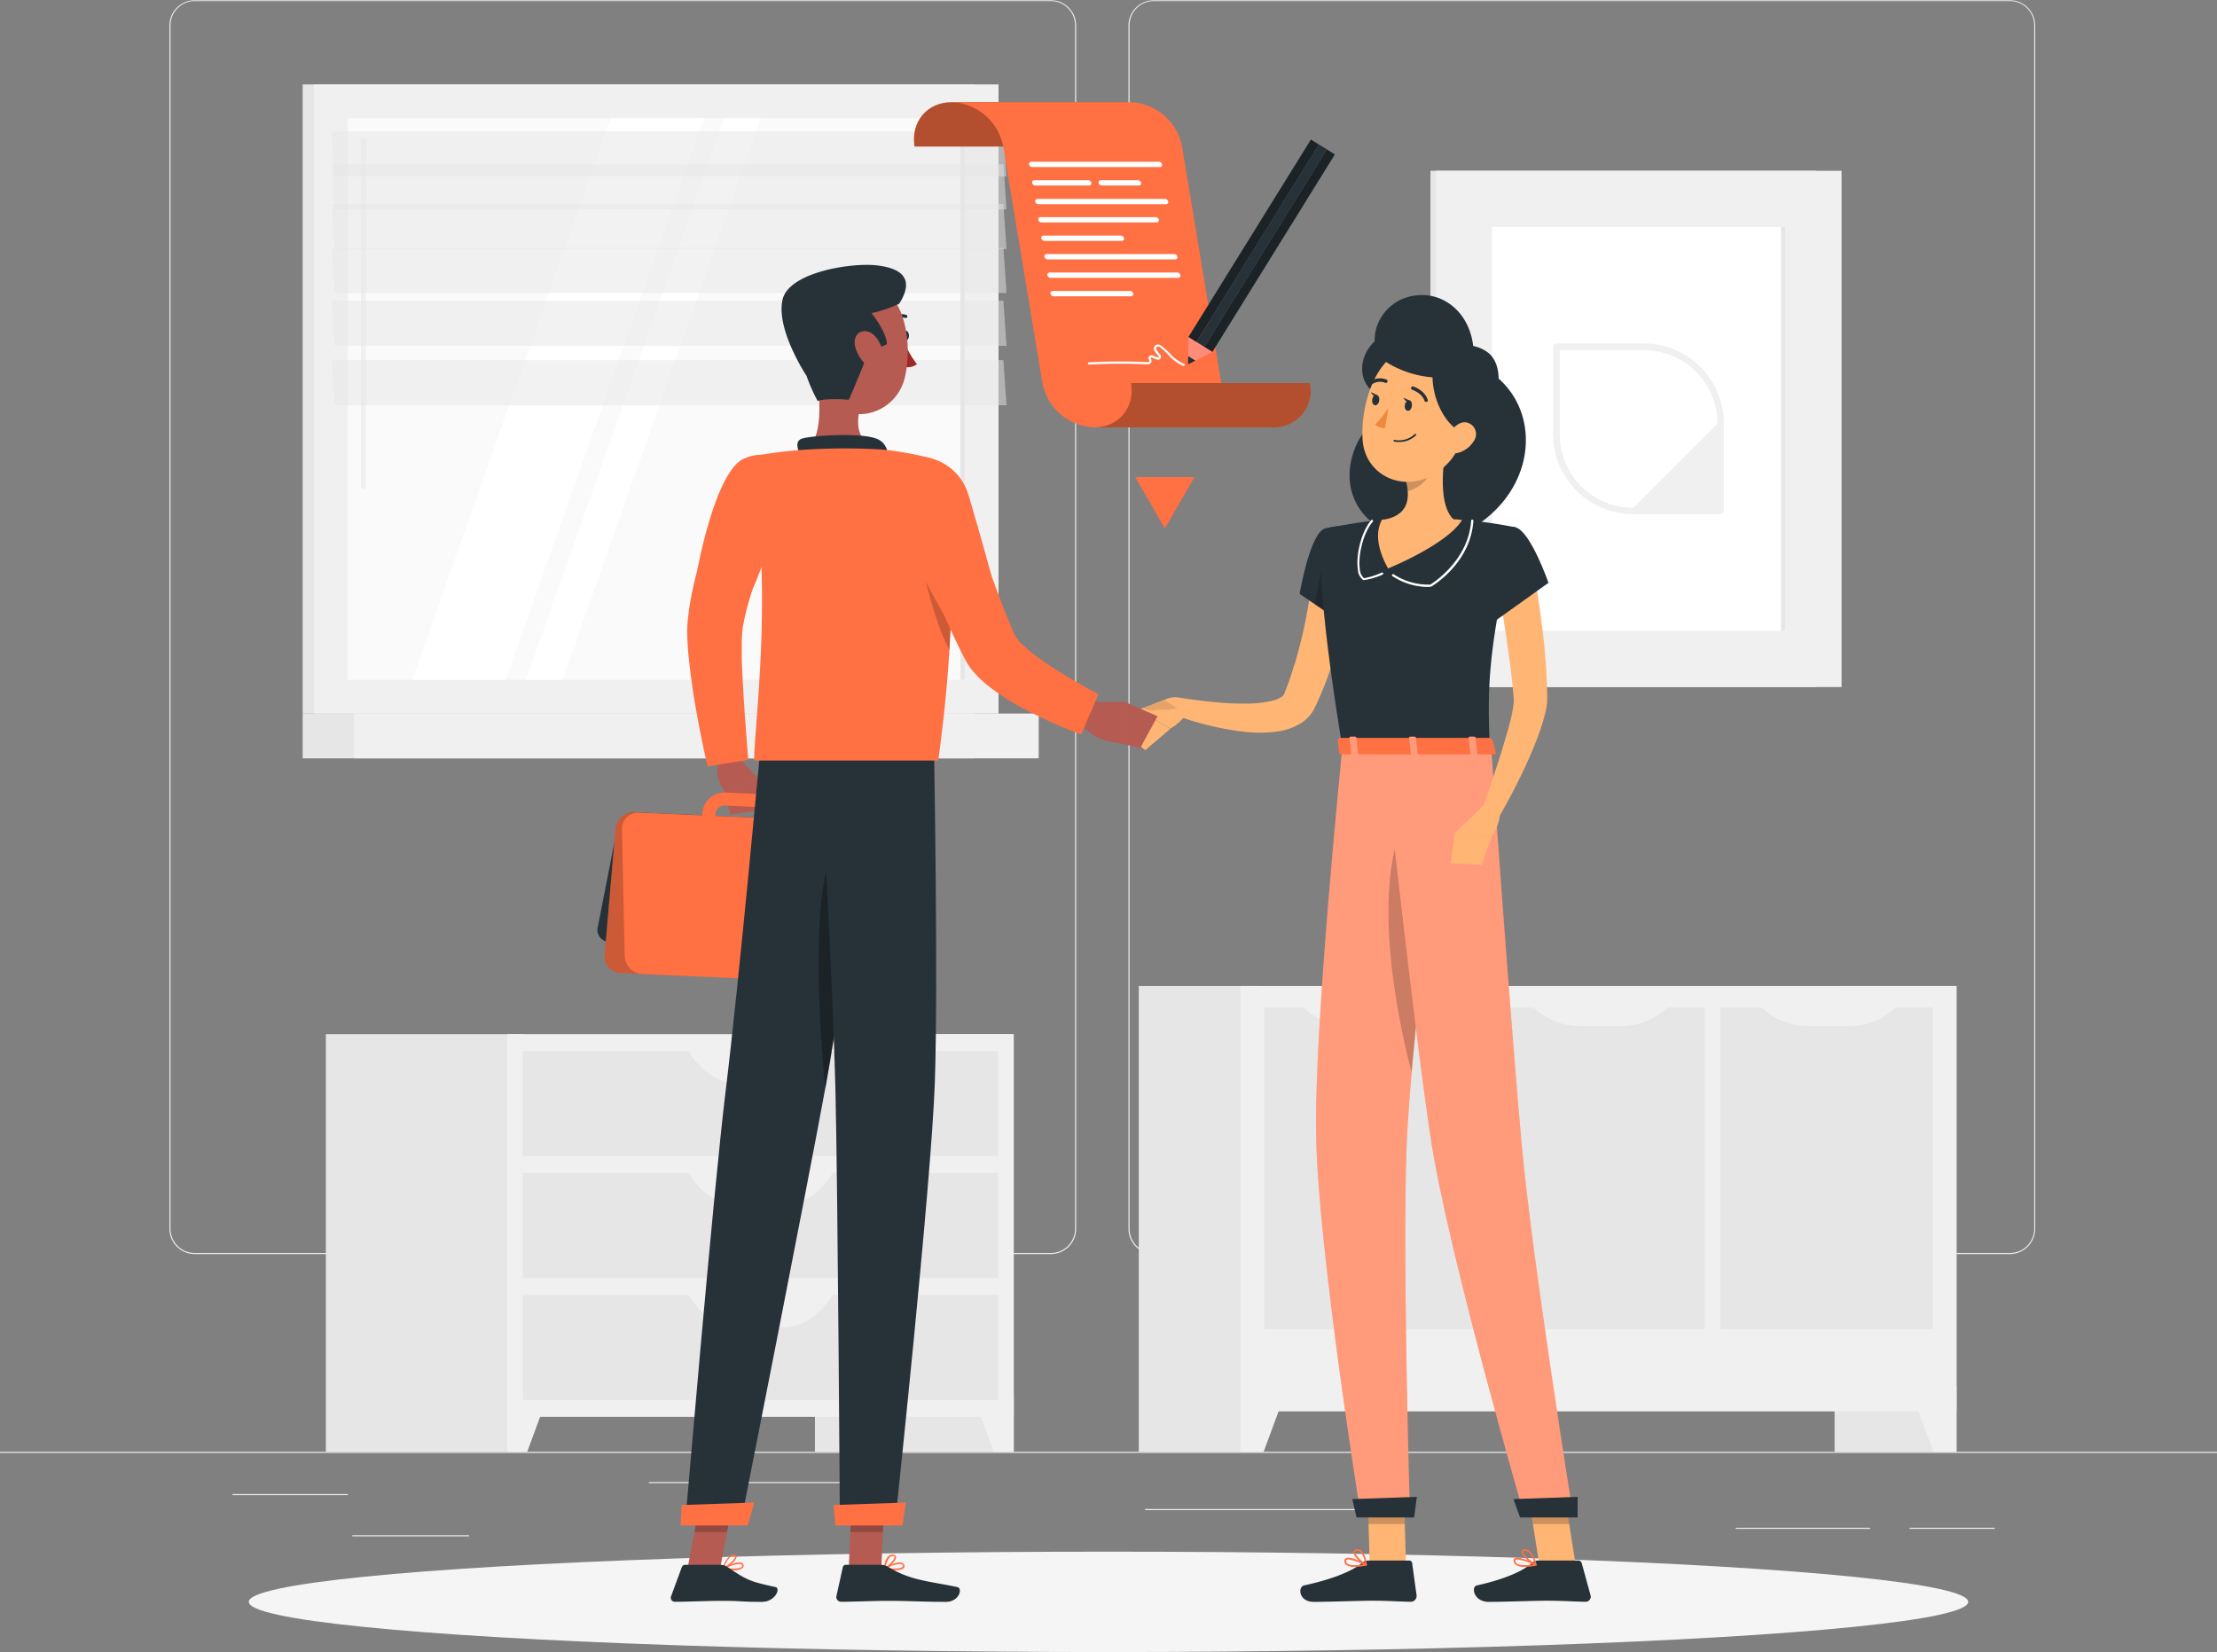 <svg xmlns="http://www.w3.org/2000/svg" viewBox="0 0 500 372.61"><rect x="0" y="0" width="500" height="372.61" fill="#808080" stroke="none"/><defs><style>.cls-1{fill:#ebebeb;}.cls-2,.cls-6{fill:#e6e6e6;}.cls-3{fill:#f0f0f0;}.cls-4{fill:#fafafa;}.cls-16,.cls-5{fill:#fff;}.cls-6{opacity:0.5;}.cls-7{fill:#f5f5f5;}.cls-8{fill:#ff7043;}.cls-16,.cls-18,.cls-9{opacity:0.3;}.cls-10{fill:#263238;}.cls-11{fill:#ff8b7b;}.cls-12{fill:#ffb573;}.cls-13,.cls-15{opacity:0.2;}.cls-14{opacity:0.1;}.cls-17{fill:#ed893e;}.cls-19{fill:#b55b52;}.cls-20{fill:#a02724;}</style></defs><title>exchangeorange</title><g id="Background_Complete" data-name="Background Complete"><rect class="cls-1" y="327.45" width="500" height="0.25"/><rect class="cls-1" x="52.46" y="336.97" width="26" height="0.25"/><rect class="cls-1" x="146.33" y="334.26" width="54.1" height="0.25"/><rect class="cls-1" x="79.46" y="346.26" width="26.32" height="0.25"/><rect class="cls-1" x="430.67" y="344.58" width="19.23" height="0.25"/><rect class="cls-1" x="391.47" y="344.58" width="30.29" height="0.25"/><rect class="cls-1" x="258.23" y="340.35" width="54.56" height="0.25"/><path class="cls-1" d="M237,337.8H43.91a5.71,5.71,0,0,1-5.7-5.71V60.66A5.71,5.71,0,0,1,43.91,55H237a5.71,5.71,0,0,1,5.71,5.71V332.09A5.71,5.71,0,0,1,237,337.8ZM43.91,55.2a5.46,5.46,0,0,0-5.45,5.46V332.09a5.46,5.46,0,0,0,5.45,5.46H237a5.47,5.47,0,0,0,5.46-5.46V60.66A5.47,5.47,0,0,0,237,55.2Z" transform="translate(0 -54.95)"/><path class="cls-1" d="M453.31,337.8H260.21a5.72,5.72,0,0,1-5.71-5.71V60.66A5.72,5.72,0,0,1,260.21,55h193.1A5.71,5.71,0,0,1,459,60.66V332.09A5.71,5.71,0,0,1,453.31,337.8ZM260.21,55.2a5.47,5.47,0,0,0-5.46,5.46V332.09a5.47,5.47,0,0,0,5.46,5.46h193.1a5.47,5.47,0,0,0,5.46-5.46V60.66a5.47,5.47,0,0,0-5.46-5.46Z" transform="translate(0 -54.95)"/><rect class="cls-2" x="413.75" y="222.39" width="27.5" height="105.06"/><polygon class="cls-3" points="436.03 327.45 441.25 327.45 441.25 312.59 430.55 312.59 436.03 327.45"/><rect class="cls-2" x="256.83" y="222.39" width="27.5" height="105.06"/><rect class="cls-3" x="279.77" y="222.39" width="161.48" height="95.94"/><rect class="cls-2" x="272.83" y="294.52" width="72.5" height="47.87" transform="translate(-9.38 572.58) rotate(-90)"/><path class="cls-3" d="M313.81,286.36h-9.47a15,15,0,0,1-10.88-4.67h31.23A15,15,0,0,1,313.81,286.36Z" transform="translate(0 -54.95)"/><rect class="cls-2" x="324.26" y="294.52" width="72.5" height="47.87" transform="translate(42.06 624.02) rotate(-90)"/><path class="cls-3" d="M365.73,286.36h-9.47a15,15,0,0,1-10.87-4.67h31.22A15,15,0,0,1,365.73,286.36Z" transform="translate(0 -54.95)"/><rect class="cls-2" x="375.7" y="294.52" width="72.5" height="47.87" transform="translate(93.49 675.45) rotate(-90)"/><path class="cls-3" d="M417.17,286.36H407.7a15,15,0,0,1-10.88-4.67H428A15,15,0,0,1,417.17,286.36Z" transform="translate(0 -54.95)"/><polygon class="cls-3" points="284.99 327.45 279.77 327.45 279.77 312.59 290.47 312.59 284.99 327.45"/><rect class="cls-2" x="68.26" y="19.04" width="151.5" height="141.9"/><rect class="cls-3" x="70.8" y="19.04" width="154.4" height="141.9"/><rect class="cls-2" x="68.26" y="160.93" width="151.5" height="10.11"/><rect class="cls-3" x="79.86" y="160.93" width="154.4" height="10.11"/><rect class="cls-4" x="84.67" y="75.35" width="126.66" height="139.17" transform="translate(292.94 -58.01) rotate(90)"/><polygon class="cls-5" points="92.99 153.32 137.7 26.66 158.8 26.66 114.09 153.32 92.99 153.32"/><path class="cls-3" d="M81.94,165.3a.55.55,0,0,0,.55-.55V86.56a.55.55,0,0,0-.55-.54.54.54,0,0,0-.54.54v78.19A.55.55,0,0,0,81.94,165.3Z" transform="translate(0 -54.95)"/><polygon class="cls-5" points="118.63 153.32 163.34 26.66 171.56 26.66 126.86 153.32 118.63 153.32"/><rect class="cls-2" x="153.77" y="144.46" width="126.66" height="0.97" transform="translate(362.04 -127.11) rotate(90)"/><polygon class="cls-6" points="227 39.78 75.5 39.78 74.8 29.62 226.3 29.62 227 39.78"/><polygon class="cls-6" points="227 47.23 75.5 47.23 74.8 37.06 226.3 37.06 227 47.23"/><polygon class="cls-6" points="227 56.16 75.5 56.16 74.8 45.99 226.3 45.99 227 56.16"/><polygon class="cls-6" points="227 66.09 75.5 66.09 74.8 55.93 226.3 55.93 227 66.09"/><polygon class="cls-6" points="227 78 75.5 78 74.8 67.83 226.3 67.83 227 78"/><polygon class="cls-6" points="227 91.4 75.5 91.4 74.8 81.23 226.3 81.23 227 91.4"/><rect class="cls-2" x="183.79" y="233.24" width="44.84" height="94.2"/><polygon class="cls-3" points="224.12 327.45 228.63 327.45 228.63 314.62 219.39 314.62 224.12 327.45"/><rect class="cls-2" x="73.49" y="233.24" width="44.84" height="94.2"/><rect class="cls-3" x="114.39" y="233.24" width="114.23" height="86.33"/><rect class="cls-2" x="117.89" y="237.07" width="107.24" height="23.68"/><path class="cls-3" d="M176.57,299.38H166.44c-4.4,0-8.6-2.92-11.63-8.08h33.4C185.18,296.46,181,299.38,176.57,299.38Z" transform="translate(0 -54.95)"/><polygon class="cls-3" points="118.9 327.45 114.39 327.45 114.39 314.62 123.63 314.62 118.9 327.45"/><rect class="cls-2" x="117.89" y="264.57" width="107.24" height="23.68"/><path class="cls-3" d="M176.57,326.88H166.44c-4.4,0-8.6-2.92-11.63-8.08h33.4C185.18,324,181,326.88,176.57,326.88Z" transform="translate(0 -54.95)"/><rect class="cls-2" x="117.89" y="292.07" width="107.24" height="23.68"/><path class="cls-3" d="M176.57,354.38H166.44c-4.4,0-8.6-2.92-11.63-8.08h33.4C185.18,351.46,181,354.38,176.57,354.38Z" transform="translate(0 -54.95)"/><rect class="cls-2" x="322.61" y="38.52" width="87.06" height="116.44"/><rect class="cls-3" x="323.83" y="38.52" width="91.5" height="116.44"/><rect class="cls-5" x="324.02" y="118.6" width="91.11" height="66.17" transform="translate(521.26 -272.84) rotate(90)"/><rect class="cls-2" x="356.61" y="151.19" width="91.11" height="0.99" transform="translate(553.85 -305.43) rotate(90)"/><path class="cls-3" d="M370.81,132.42H351a.74.74,0,0,0-.74.73v19.77a18.06,18.06,0,0,0,18,18h19.77a.74.74,0,0,0,.74-.74V150.45A18.05,18.05,0,0,0,370.81,132.42Zm-2.47,37.07a16.58,16.58,0,0,1-16.56-16.57v-19h19a16.59,16.59,0,0,1,16.57,16.56Z" transform="translate(0 -54.95)"/></g><g id="Shadow"><ellipse id="_Path_" data-name="&lt;Path&gt;" class="cls-7" cx="250" cy="361.29" rx="193.89" ry="11.32"/></g><g id="Contract"><path class="cls-8" d="M246.59,88c-.91-5.52,2.82-10,8.34-10H214.6c-5.52,0-9.25,4.47-8.34,10Z" transform="translate(0 -54.95)"/><path class="cls-9" d="M246.59,88c-.91-5.52,2.82-10,8.34-10H214.6c-5.52,0-9.25,4.47-8.34,10Z" transform="translate(0 -54.95)"/><path class="cls-8" d="M254.93,78H214.6a12.28,12.28,0,0,1,11.66,10l8.83,53.32a12.29,12.29,0,0,0,11.66,10h20.34c5.52,0,9.25-4.48,8.34-10L266.59,88A12.28,12.28,0,0,0,254.93,78Z" transform="translate(0 -54.95)"/><path class="cls-8" d="M255.09,141.35c.91,5.52-2.82,10-8.34,10h40.33a8.25,8.25,0,0,0,8.34-10Z" transform="translate(0 -54.95)"/><path class="cls-9" d="M255.09,141.35c.91,5.52-2.82,10-8.34,10h40.33a8.25,8.25,0,0,0,8.34-10Z" transform="translate(0 -54.95)"/><path class="cls-5" d="M261.58,92.63H232.79a.74.74,0,0,1-.7-.6h0a.49.49,0,0,1,.5-.6h28.79a.74.74,0,0,1,.7.6h0A.49.49,0,0,1,261.58,92.63Z" transform="translate(0 -54.95)"/><path class="cls-5" d="M245.63,96.79H233.48a.74.74,0,0,1-.7-.6h0a.49.49,0,0,1,.5-.6h12.15a.74.74,0,0,1,.7.6h0A.5.5,0,0,1,245.63,96.79Z" transform="translate(0 -54.95)"/><path class="cls-5" d="M256.87,96.79h-8.4a.73.73,0,0,1-.69-.6h0a.49.49,0,0,1,.49-.6h8.4a.73.73,0,0,1,.69.6h0A.49.49,0,0,1,256.87,96.79Z" transform="translate(0 -54.95)"/><path class="cls-5" d="M263,101H234.17a.73.73,0,0,1-.7-.59h0a.49.49,0,0,1,.5-.6h28.79a.74.74,0,0,1,.7.6h0A.49.49,0,0,1,263,101Z" transform="translate(0 -54.95)"/><path class="cls-5" d="M260.81,105.12H234.86a.74.74,0,0,1-.7-.6h0a.5.5,0,0,1,.5-.6h26a.74.74,0,0,1,.7.6h0A.5.5,0,0,1,260.81,105.12Z" transform="translate(0 -54.95)"/><path class="cls-5" d="M253,109.28H235.55a.74.74,0,0,1-.7-.6h0a.49.49,0,0,1,.5-.59h17.46a.75.75,0,0,1,.7.59h0A.5.5,0,0,1,253,109.28Z" transform="translate(0 -54.95)"/><path class="cls-5" d="M265,113.45H236.24a.74.74,0,0,1-.7-.6h0a.5.5,0,0,1,.5-.6h28.79a.74.74,0,0,1,.7.6h0A.49.49,0,0,1,265,113.45Z" transform="translate(0 -54.95)"/><path class="cls-5" d="M265.72,117.61H236.93a.74.74,0,0,1-.7-.6h0a.5.5,0,0,1,.5-.6h28.8a.73.73,0,0,1,.69.6h0A.49.49,0,0,1,265.72,117.61Z" transform="translate(0 -54.95)"/><path class="cls-5" d="M255.08,121.77H237.62a.75.75,0,0,1-.7-.59h0a.5.5,0,0,1,.5-.6h17.46a.74.74,0,0,1,.7.6h0A.49.49,0,0,1,255.08,121.77Z" transform="translate(0 -54.95)"/><rect class="cls-10" x="285.28" y="85.28" width="2.12" height="52.43" transform="translate(470.89 302.23) rotate(-148.19)"/><rect class="cls-9" x="285.28" y="85.28" width="2.12" height="52.43" transform="translate(470.89 302.23) rotate(-148.19)"/><rect class="cls-10" x="281.68" y="83.05" width="2.12" height="52.43" transform="translate(465.41 296.21) rotate(-148.19)"/><rect class="cls-9" x="281.68" y="83.05" width="2.12" height="52.43" transform="translate(465.41 296.21) rotate(-148.19)"/><rect class="cls-10" x="283.48" y="84.17" width="2.12" height="52.43" transform="translate(468.16 299.21) rotate(-148.19)"/><polygon class="cls-11" points="267.97 80.33 269.59 81.34 273.42 79.39 268.02 76.04 267.97 80.33"/><polygon class="cls-10" points="267.95 82.17 269.59 81.34 267.97 80.33 267.95 82.17"/><path class="cls-5" d="M267,137.5h-.07a8.87,8.87,0,0,1-3.45-2.54,15.05,15.05,0,0,0-1.89-1.71.57.57,0,0,0-.73,0,.48.48,0,0,0,0,.65c.24.36.51.7.78,1a.75.75,0,0,1,.09.89.69.69,0,0,1-.79.25,11.73,11.73,0,0,1-1.12-.43.17.17,0,0,0-.24.24l.05.13a.83.83,0,0,1-.08.82.84.84,0,0,1-.74.33,129.74,129.74,0,0,0-13.21.05.25.25,0,0,1,0-.5,130.72,130.72,0,0,1,13.26-.05.31.31,0,0,0,.3-.12.34.34,0,0,0,0-.34l-.05-.11a.67.67,0,0,1,.91-.91,8,8,0,0,0,1.06.41.18.18,0,0,0,.22,0,.24.24,0,0,0-.05-.29c-.29-.34-.56-.7-.81-1.06a1,1,0,0,1,.06-1.29,1,1,0,0,1,1.36,0,14.25,14.25,0,0,1,2,1.77A8.56,8.56,0,0,0,267,137a.25.25,0,0,1,.16.32A.25.25,0,0,1,267,137.5Z" transform="translate(0 -54.95)"/><polygon class="cls-8" points="262.71 119.19 269.4 107.61 256.03 107.61 262.71 119.19"/></g><g id="Character_2" data-name="Character 2"><path class="cls-10" d="M337.78,140.16a14.78,14.78,0,0,0-10.34-3.7c-2.43-4.9-7.44-7.76-12.74-6.79-7.6,1.39-9.92,10.52-4.64,13.85a22.3,22.3,0,0,0,5.62,2.55l0,.24a17.15,17.15,0,0,0-11.28,14.8c-.78,11.32,11.38,17.94,18,11.64A35,35,0,0,0,325,170c1.28,1.8,2.66,3.64,4.15,5.56C345.69,167.94,348.48,149.39,337.78,140.16Z" transform="translate(0 -54.95)"/><path class="cls-12" d="M304.53,184.17c-.1,1.4-.22,2.62-.4,3.9s-.35,2.52-.56,3.77c-.42,2.51-1,5-1.59,7.45a78.67,78.67,0,0,1-5.08,14.49l-.21.44c-.08.17-.1.23-.25.53a8.5,8.5,0,0,1-.89,1.4,9,9,0,0,1-2.29,2,13.39,13.39,0,0,1-4.68,1.71,29.62,29.62,0,0,1-8.23.11,66.9,66.9,0,0,1-14.83-3.57l1.1-4c2.31.35,4.72.67,7.08.88a61.48,61.48,0,0,0,7,.36,25.86,25.86,0,0,0,6.38-.68,6.25,6.25,0,0,0,2.11-.95,1.42,1.42,0,0,0,.39-.43.64.64,0,0,0,.06-.16l.28-.72c.42-1.07.83-2.15,1.18-3.26s.72-2.21,1.07-3.32c.63-2.25,1.25-4.5,1.76-6.8s.93-4.6,1.32-6.92.7-4.72.93-6.88Z" transform="translate(0 -54.95)"/><path class="cls-10" d="M298.84,174.16c-3.38.85-5.74,14.74-5.74,14.74l9.3,6.32s8.92-14,6.32-17.71C306,173.64,303.76,172.9,298.84,174.16Z" transform="translate(0 -54.95)"/><polygon class="cls-13" points="299.14 122.3 296.55 136.3 301.77 139.84 299.14 122.3"/><path class="cls-12" d="M263.14,212.58,256.83,215l7.13,4.3s4.55-2.63,4.43-6l-.7-.4A5.31,5.31,0,0,0,263.14,212.58Z" transform="translate(0 -54.95)"/><path class="cls-14" d="M262.67,212.89,259.55,214a17.06,17.06,0,0,0-1.79.72s2.06.86,3.09.28a17.37,17.37,0,0,0,4.67-.28Z" transform="translate(0 -54.95)"/><polygon class="cls-12" points="252.9 164.74 258.27 169.21 263.95 164.39 256.83 160.09 252.9 164.74"/><polygon class="cls-12" points="317.09 352.93 308.91 352.93 308.36 333.97 316.55 333.97 317.09 352.93"/><path class="cls-10" d="M308.63,406.93h9.19a.65.65,0,0,1,.66.56l1,7.28a1.31,1.31,0,0,1-1.31,1.45c-3.2-.05-4.75-.24-8.8-.24-2.48,0-9.63.26-13.07.26s-3.62-3.4-2.19-3.71c6.42-1.38,11-3.28,13.11-5.1A2.18,2.18,0,0,1,308.63,406.93Z" transform="translate(0 -54.95)"/><g class="cls-15"><polygon points="308.36 333.97 308.64 343.74 316.83 343.74 316.55 333.97 308.36 333.97"/></g><path class="cls-10" d="M298.84,174.16s-3.9,1.37,3.91,49.41H336c-.56-13.53-.57-21.88,5.9-49.65a97.47,97.47,0,0,0-14.12-1.86,105.58,105.58,0,0,0-15.1,0C306.19,172.65,298.84,174.16,298.84,174.16Z" transform="translate(0 -54.95)"/><path class="cls-5" d="M321.74,187.33a14.8,14.8,0,0,1-7.71-2.44.24.24,0,0,1-.06-.34.25.25,0,0,1,.35-.07,14.22,14.22,0,0,0,8.27,2.32c1.09-.69,8.63-5.72,9.2-14.43a.25.25,0,0,1,.27-.23.25.25,0,0,1,.23.27c-.58,8.91-8,13.93-9.49,14.84a.21.21,0,0,1-.11,0C322.37,187.32,322.05,187.33,321.74,187.33Z" transform="translate(0 -54.95)"/><path class="cls-5" d="M307.59,185.79a.2.2,0,0,1-.13,0,3.16,3.16,0,0,1-1.22-2.38c-.47-3.05.66-8.38,3-11.14a.25.25,0,0,1,.36,0,.25.25,0,0,1,0,.35c-2.22,2.59-3.37,7.8-2.92,10.74a3,3,0,0,0,.93,2,15.55,15.55,0,0,0,4-1.27.26.26,0,0,1,.33.13.25.25,0,0,1-.13.33A15.53,15.53,0,0,1,307.59,185.79Z" transform="translate(0 -54.95)"/><path class="cls-12" d="M326.28,155.06c-.95,4.85-1.9,13.76,1.5,17,0,0-1.33,4.93-10.36,4.93-9.93,0-4.74-4.93-4.74-4.93,5.41-1.3,5.27-5.32,4.33-9.09Z" transform="translate(0 -54.95)"/><path class="cls-12" d="M327.77,172.06a105.58,105.58,0,0,0-15.1,0l-1,.1c-1.21,2.28-1.51,5.79,1.38,11,0,0,13.24-5.34,16.69-10.92C329.1,172.14,328.44,172.09,327.77,172.06Z" transform="translate(0 -54.95)"/><path class="cls-13" d="M322.5,158.29,317,163a14.92,14.92,0,0,1,.47,2.68c2.07-.3,4.91-2.57,5.13-4.74A7.17,7.17,0,0,0,322.5,158.29Z" transform="translate(0 -54.95)"/><path class="cls-12" d="M331.52,146.64c-1.85,7.91-2.47,11.3-7.21,14.71-7.12,5.14-16.43,1.14-17-7.17-.5-7.47,2.62-19.16,11-21A11.09,11.09,0,0,1,331.52,146.64Z" transform="translate(0 -54.95)"/><path class="cls-8" d="M302.75,223.57s-6.46,63.07-5.92,88c.56,26,10.07,85.19,10.07,85.19H318s-1.75-57.71-.77-83.21c1.07-27.81,9.9-90,9.9-90Z" transform="translate(0 -54.95)"/><path class="cls-16" d="M302.75,223.57s-6.46,63.07-5.92,88c.56,26,10.07,85.19,10.07,85.19H318s-1.75-57.71-.77-83.21c1.07-27.81,9.9-90,9.9-90Z" transform="translate(0 -54.95)"/><polygon class="cls-10" points="318.93 342.25 305.94 342.25 304.99 338.11 319.54 337.6 318.93 342.25"/><path class="cls-13" d="M317.09,239.26c-8.16,16.43-1.64,46.4,1.25,57.55,1.48-16.74,4-37.22,5.93-52.25C323,236.06,320.86,231.69,317.09,239.26Z" transform="translate(0 -54.95)"/><polygon class="cls-12" points="355.36 352.93 347.17 352.93 344.17 333.97 352.35 333.97 355.36 352.93"/><path class="cls-10" d="M346.77,406.93H356a.76.76,0,0,1,.72.56l2,7.28a1.14,1.14,0,0,1-1.13,1.45c-3.21-.05-4.78-.24-8.83-.24-2.49,0-9.6.26-13,.26s-4.06-3.4-2.67-3.71c6.24-1.38,10.52-3.28,12.45-5.1A1.9,1.9,0,0,1,346.77,406.93Z" transform="translate(0 -54.95)"/><g class="cls-15"><polygon points="344.17 333.97 345.72 343.74 353.91 343.74 352.36 333.97 344.17 333.97"/></g><path class="cls-8" d="M312,223.57s6.87,63.07,10.65,88c3.93,26,21.13,85.19,21.13,85.19H354.8s-9.24-57.71-11.57-83.21c-2.54-27.81-6.93-90-6.93-90Z" transform="translate(0 -54.95)"/><path class="cls-16" d="M312,223.57s6.87,63.07,10.65,88c3.93,26,21.13,85.19,21.13,85.19H354.8s-9.24-57.71-11.57-83.21c-2.54-27.81-6.93-90-6.93-90Z" transform="translate(0 -54.95)"/><polygon class="cls-10" points="355.81 342.25 342.82 342.25 341.33 338.11 355.81 337.6 355.81 342.25"/><path class="cls-8" d="M343.88,408.36a3.36,3.36,0,0,1-2.05-.5,1.21,1.21,0,0,1-.47-.95.52.52,0,0,1,.26-.51c.93-.55,4.41,1.11,4.8,1.31a.21.21,0,0,1,.13.2.16.16,0,0,1-.13.16A13.26,13.26,0,0,1,343.88,408.36Zm-1.68-1.69a.68.68,0,0,0-.35.07.2.2,0,0,0-.1.21.81.81,0,0,0,.3.62c.56.45,1.91.52,3.69.22A11.68,11.68,0,0,0,342.2,406.67Z" transform="translate(0 -54.95)"/><path class="cls-8" d="M346.38,408.07h-.08c-1-.45-3.19-2.21-3.16-3.14,0-.22.13-.49.66-.55a1.56,1.56,0,0,1,1.11.34,6.3,6.3,0,0,1,1.64,3.15.19.19,0,0,1-.06.18A.2.2,0,0,1,346.38,408.07ZM344,404.75h-.11c-.35,0-.36.18-.36.22,0,.56,1.47,1.95,2.54,2.55A5.1,5.1,0,0,0,344.7,405,1.13,1.13,0,0,0,344,404.75Z" transform="translate(0 -54.95)"/><path class="cls-10" d="M318.41,146.59c-.11.65-.55,1.12-1,1s-.69-.66-.57-1.31.54-1.12,1-1.05S318.52,145.94,318.41,146.59Z" transform="translate(0 -54.95)"/><path class="cls-10" d="M311.05,145.34c-.11.65-.55,1.12-1,1s-.68-.65-.57-1.31.54-1.12,1-1S311.16,144.69,311.05,145.34Z" transform="translate(0 -54.95)"/><path class="cls-10" d="M310.66,144.1l-1.49-.72S309.77,144.74,310.66,144.1Z" transform="translate(0 -54.95)"/><path class="cls-17" d="M313.12,146.9a17.67,17.67,0,0,1-3,3.76,2.88,2.88,0,0,0,2.25.83Z" transform="translate(0 -54.95)"/><path class="cls-10" d="M315.45,154.64a5.56,5.56,0,0,1-1-.09.19.19,0,0,1-.16-.22.2.2,0,0,1,.23-.16,5.23,5.23,0,0,0,4.54-1.3.19.19,0,0,1,.28,0,.19.19,0,0,1,0,.27A5.46,5.46,0,0,1,315.45,154.64Z" transform="translate(0 -54.95)"/><path class="cls-10" d="M335.38,134.32a8.28,8.28,0,0,0-3.13-1.34c-.91-7.8-7.16-12.76-14.13-11.19-7.9,1.78-10.65,11.58-5.34,14.92a23.35,23.35,0,0,0,10.3,3.35c.14,6.47,4.17,12,7,12.3C338.16,149.14,340.25,137.75,335.38,134.32Z" transform="translate(0 -54.95)"/><path class="cls-12" d="M332.44,154.34a6,6,0,0,1-3.61,2.75c-2,.51-3-1.3-2.38-3.18.53-1.69,2.23-4,4.24-3.69A2.68,2.68,0,0,1,332.44,154.34Z" transform="translate(0 -54.95)"/><path class="cls-10" d="M321.62,145.59a.39.39,0,0,1-.37-.27c-.53-1.71-2.72-2.45-2.74-2.45a.39.39,0,0,1-.25-.49.38.38,0,0,1,.49-.25c.1,0,2.6.87,3.24,3a.39.39,0,0,1-.25.49Z" transform="translate(0 -54.95)"/><path class="cls-10" d="M309.42,141.56a.4.4,0,0,1-.34-.19.39.39,0,0,1,.15-.53,3.86,3.86,0,0,1,3.53-.24.39.39,0,0,1-.35.69h0a3.12,3.12,0,0,0-2.8.22A.34.34,0,0,1,309.42,141.56Z" transform="translate(0 -54.95)"/><path class="cls-12" d="M345.72,183.45c1,4.71,1.66,9.34,2.22,14.07a132.55,132.55,0,0,1,1,14.31c0,.24,0,.74,0,1.18s-.07.8-.12,1.17c-.12.73-.25,1.41-.42,2-.32,1.28-.7,2.47-1.1,3.64-.8,2.33-1.75,4.54-2.71,6.72a141,141,0,0,1-6.51,12.65l-3.76-1.75,2.23-6.58c.75-2.18,1.47-4.38,2.14-6.57s1.32-4.36,1.88-6.5c.27-1.07.5-2.13.66-3.13.08-.5.14-1,.18-1.4,0-.21,0-.4,0-.57l-.05-.57c-.18-2.24-.44-4.49-.71-6.75l-.94-6.8c-.69-4.52-1.46-9.1-2.23-13.57Z" transform="translate(0 -54.95)"/><path class="cls-10" d="M341.9,173.92c3.33,1,7.33,12.48,7.33,12.48l-12.93,9.24s-4.71-9.57-3.31-13.88C334.45,177.28,338.09,172.76,341.9,173.92Z" transform="translate(0 -54.95)"/><path class="cls-8" d="M305.55,408.36a3.05,3.05,0,0,1-2-.5,1.06,1.06,0,0,1-.35-.95.61.61,0,0,1,.32-.51c1-.55,4.27,1.11,4.64,1.31a.19.19,0,0,1,.1.2.19.19,0,0,1-.15.16A13.91,13.91,0,0,1,305.55,408.36Zm-1.46-1.69a.74.74,0,0,0-.36.07.24.24,0,0,0-.13.21.72.72,0,0,0,.22.62c.5.45,1.85.52,3.66.22A10.43,10.43,0,0,0,304.09,406.67Z" transform="translate(0 -54.95)"/><path class="cls-8" d="M308.09,408.07H308c-1-.45-2.91-2.21-2.75-3.14,0-.22.19-.49.72-.55a1.44,1.44,0,0,1,1.08.34c1,.86,1.22,3.06,1.22,3.15a.18.18,0,0,1-.08.18A.2.2,0,0,1,308.09,408.07Zm-1.95-3.32H306c-.35,0-.37.18-.38.22-.09.56,1.22,1.95,2.21,2.55a4.47,4.47,0,0,0-1-2.52A1,1,0,0,0,306.14,404.75Z" transform="translate(0 -54.95)"/><path class="cls-10" d="M318,145.35l-1.49-.72S317.13,146,318,145.35Z" transform="translate(0 -54.95)"/><path class="cls-8" d="M336.5,221.62l.85,3c.12.24-.16.47-.54.47H302.58c-.3,0-.54-.15-.56-.33l-.3-3c0-.21.24-.38.56-.38H336A.61.61,0,0,1,336.5,221.62Z" transform="translate(0 -54.95)"/><path class="cls-8" d="M332,225.38h.9c.18,0,.31-.09.3-.2l-.42-3.87c0-.11-.17-.21-.35-.21h-.9c-.18,0-.32.1-.31.21l.43,3.87C331.64,225.29,331.8,225.38,332,225.38Z" transform="translate(0 -54.95)"/><g class="cls-18"><path class="cls-5" d="M332,225.38h.9c.18,0,.31-.09.3-.2l-.42-3.87c0-.11-.17-.21-.35-.21h-.9c-.18,0-.32.1-.31.21l.43,3.87C331.64,225.29,331.8,225.38,332,225.38Z" transform="translate(0 -54.95)"/></g><path class="cls-8" d="M305.12,225.38h.9c.18,0,.32-.09.31-.2l-.43-3.87c0-.11-.17-.21-.35-.21h-.9c-.18,0-.32.1-.3.21l.42,3.87C304.78,225.29,304.94,225.38,305.12,225.38Z" transform="translate(0 -54.95)"/><path class="cls-16" d="M305.12,225.38h.9c.18,0,.32-.09.31-.2l-.43-3.87c0-.11-.17-.21-.35-.21h-.9c-.18,0-.32.1-.3.21l.42,3.87C304.78,225.29,304.94,225.38,305.12,225.38Z" transform="translate(0 -54.95)"/><path class="cls-8" d="M318.55,225.38h.9c.18,0,.32-.09.3-.2l-.42-3.87c0-.11-.17-.21-.35-.21h-.9c-.18,0-.32.1-.3.21l.42,3.87C318.21,225.29,318.37,225.38,318.55,225.38Z" transform="translate(0 -54.95)"/><path class="cls-16" d="M318.55,225.38h.9c.18,0,.32-.09.3-.2l-.42-3.87c0-.11-.17-.21-.35-.21h-.9c-.18,0-.32.1-.3.21l.42,3.87C318.21,225.29,318.37,225.38,318.55,225.38Z" transform="translate(0 -54.95)"/><path class="cls-12" d="M334.47,236.7l-6.35,6.16,8.28.83s3-4.33,1.43-7.35Z" transform="translate(0 -54.95)"/><polygon class="cls-12" points="327.18 194.73 334.16 195.05 336.4 188.74 328.12 187.91 327.18 194.73"/></g><g id="Character_1" data-name="Character 1"><path class="cls-8" d="M165.3,409.11a3.3,3.3,0,0,0,2.24-.55.68.68,0,0,0,.1-.76.73.73,0,0,0-.49-.41c-1.18-.33-4,1.13-4.08,1.2a.19.19,0,0,0-.11.18.15.15,0,0,0,.12.14A12.68,12.68,0,0,0,165.3,409.11Zm1.38-1.42a1.15,1.15,0,0,1,.33,0,.42.42,0,0,1,.3.24c.09.22,0,.33,0,.39-.41.47-2.27.48-3.61.29A8.94,8.94,0,0,1,166.68,407.69Z" transform="translate(0 -54.95)"/><path class="cls-8" d="M163.11,408.91h.08c.94-.4,2.93-2,2.92-2.82,0-.2-.11-.44-.58-.49a1.48,1.48,0,0,0-1,.3,5.88,5.88,0,0,0-1.55,2.83.14.14,0,0,0,.05.16A.14.14,0,0,0,163.11,408.91Zm2.23-3h.11c.3,0,.31.15.31.19,0,.5-1.37,1.75-2.36,2.29a4.91,4.91,0,0,1,1.3-2.26A1.09,1.09,0,0,1,165.34,405.93Z" transform="translate(0 -54.95)"/><polygon class="cls-19" points="155.06 353.78 162.41 353.78 165.64 336.77 158.29 336.77 155.06 353.78"/><path class="cls-10" d="M162.48,407.89h-8a.78.78,0,0,0-.7.5l-2.41,6.53a.91.91,0,0,0,.86,1.3c2.91,0,7.11-.21,10.75-.21,4.25,0,3.86.23,8.85.23,3,0,4.3-3.05,3.08-3.33-5.56-1.25-6.21-1.39-10.72-4.45A3,3,0,0,0,162.48,407.89Z" transform="translate(0 -54.95)"/><polygon class="cls-13" points="165.64 336.78 163.97 345.55 156.62 345.55 158.29 336.78 165.64 336.78"/><path class="cls-19" d="M166.19,225.45,171,230.5l-7.76,2.71s-2.82-4.12-.65-6.94Z" transform="translate(0 -54.95)"/><polygon class="cls-19" points="172.44 182.61 164.76 183.73 163.24 178.26 171 175.55 172.44 182.61"/><path class="cls-10" d="M137.36,267.36,174.84,269a3.82,3.82,0,0,0,3.79-3l4.48-22.9a2.66,2.66,0,0,0-2.55-3.28l-37.48-1.65a3.82,3.82,0,0,0-3.78,3l-4.49,22.9A2.66,2.66,0,0,0,137.36,267.36Z" transform="translate(0 -54.95)"/><path class="cls-8" d="M139.93,274.4l46.3,2a4.1,4.1,0,0,0,4.24-3.73l2.45-28.42a3.71,3.71,0,0,0-3.57-4.07l-46.29-2a4.13,4.13,0,0,0-4.25,3.73l-2.45,28.42A3.72,3.72,0,0,0,139.93,274.4Z" transform="translate(0 -54.95)"/><path class="cls-13" d="M139.93,274.4l46.3,2a4.1,4.1,0,0,0,4.24-3.73l2.45-28.42a3.71,3.71,0,0,0-3.57-4.07l-46.29-2a4.13,4.13,0,0,0-4.25,3.73l-2.45,28.42A3.72,3.72,0,0,0,139.93,274.4Z" transform="translate(0 -54.95)"/><path class="cls-8" d="M173.9,247.71h-.12l-13.44-.59h0a2.57,2.57,0,0,1-2.47-2.81l.53-6.13a5,5,0,0,1,5.11-4.48l9,.39a4.8,4.8,0,0,1,4.59,5.23l-.51,5.94A2.72,2.72,0,0,1,173.9,247.71Zm-13-3.58,12.71.56.49-5.64a1.8,1.8,0,0,0-1.73-2l-9-.4a2,2,0,0,0-2,1.75Z" transform="translate(0 -54.95)"/><path class="cls-8" d="M191.18,276.65l-46.29-2a4.25,4.25,0,0,1-4-4.1L140.27,242a3.61,3.61,0,0,1,3.82-3.75l46.3,2a4.24,4.24,0,0,1,4,4.1L195,272.9A3.62,3.62,0,0,1,191.18,276.65Z" transform="translate(0 -54.95)"/><path class="cls-8" d="M177.47,169.52c-.49,1-1.07,2.14-1.59,3.23s-1,2.25-1.55,3.38c-1,2.27-2,4.55-2.86,6.84s-1.66,4.6-2.37,6.89c-.33,1.15-.67,2.29-.92,3.42-.15.57-.28,1.14-.38,1.69l-.16.84c-.06.29-.12.58-.14.78,0,.44-.12.84-.14,1.43s-.07,1.07-.07,1.68c0,1.17,0,2.4,0,3.63.05,2.49.2,5,.35,7.58.29,5.11.72,10.3,1.12,15.42l-9.16,1.48c-1.24-5.21-2.22-10.37-3.1-15.66-.42-2.64-.78-5.3-1.08-8-.14-1.38-.28-2.75-.35-4.2-.06-.69-.07-1.47-.08-2.23s0-1.62.09-2.48a11.48,11.48,0,0,1,.12-1.17l.14-1.1c.08-.74.19-1.46.32-2.16.24-1.44.54-2.83.84-4.22.65-2.75,1.39-5.46,2.27-8.08s1.81-5.22,2.85-7.76c.52-1.27,1-2.53,1.62-3.79s1.11-2.46,1.8-3.84Z" transform="translate(0 -54.95)"/><path class="cls-10" d="M197.51,221.87s-7.07,54.93-11.16,77.33C182.09,322.5,167,398.8,167,398.8H154.51s6.34-74.94,9.15-97.82c3.07-25,8-79.11,8-79.11Z" transform="translate(0 -54.95)"/><path class="cls-8" d="M170.08,393.84c.06,0-1.46,5.17-1.46,5.17H153.48l.27-4.61Z" transform="translate(0 -54.95)"/><path class="cls-10" d="M203.53,130.65c0,.62.33,1.13.74,1.13s.73-.51.73-1.13-.33-1.12-.73-1.12S203.53,130,203.53,130.65Z" transform="translate(0 -54.95)"/><path class="cls-20" d="M203.8,131.78a22.28,22.28,0,0,0,3,5.32,3.6,3.6,0,0,1-3,.56Z" transform="translate(0 -54.95)"/><path class="cls-10" d="M201.33,127.2a.39.39,0,0,0,.21-.06,2.88,2.88,0,0,1,2.6-.48.37.37,0,0,0,.47-.21.36.36,0,0,0-.21-.47,3.61,3.61,0,0,0-3.29.56.37.37,0,0,0-.08.51A.36.36,0,0,0,201.33,127.2Z" transform="translate(0 -54.95)"/><path class="cls-19" d="M183.84,137.52c1,5.38,2.1,15.23-1.66,18.81,0,0,1.47,5.45,11.46,5.45,11,0,5.24-5.45,5.24-5.45-6-1.43-5.83-5.87-4.79-10.05Z" transform="translate(0 -54.95)"/><path class="cls-10" d="M180.74,158.2c-.78-1.72-1.65-3.7.14-4.32,2-.68,12.77-1.37,16.49-.09a3.85,3.85,0,0,1,2.67,4.78Z" transform="translate(0 -54.95)"/><path class="cls-8" d="M167.71,158.44c-6.43,2.92-10.43,25.06-10.43,25.06l12.61,4a133.92,133.92,0,0,0,6.16-18C178.34,160.26,174.29,155.46,167.71,158.44Z" transform="translate(0 -54.95)"/><path class="cls-19" d="M246,213.26l7.76,0-1.36,9.28s-6.08-.22-8.84-4.8Z" transform="translate(0 -54.95)"/><polygon class="cls-19" points="261.06 161.54 257.16 168.71 252.36 167.61 253.72 158.33 261.06 161.54"/><path class="cls-19" d="M182.78,129.33c.47,7.64.36,12.14,4.22,16.06,5.8,5.9,15.23,2.4,17.05-5.23,1.65-6.86.6-18.2-6.88-21.24A10.44,10.44,0,0,0,182.78,129.33Z" transform="translate(0 -54.95)"/><path class="cls-10" d="M181.9,139.72s-6.92-10.38-5.42-17.15c1.37-6.19,15.34-8.4,21.14-7.78,6.16.67,8.56,3.32,5.18,8.66a28.62,28.62,0,0,1-6.25,2.12s3.43,4.21,3.46,7c-1,.52-4.09,1.76-4.09,1.76s-4.38,10.81-4.51,10.79c-1.69-.2-5.6-.26-7,.27A37.46,37.46,0,0,1,181.9,139.72Z" transform="translate(0 -54.95)"/><path class="cls-19" d="M192.89,133.21a8.68,8.68,0,0,0,3.1,4.59c2,1.5,3.49.08,3.34-2.17-.13-2-1.33-5.23-3.53-5.86S192.31,131,192.89,133.21Z" transform="translate(0 -54.95)"/><path class="cls-9" d="M192.21,242.4c-9.83,2.28-8,37.84-6.11,58.11.09-.46.16-.89.24-1.31,2.44-13.34,5.93-38.2,8.36-56.14A4.92,4.92,0,0,0,192.21,242.4Z" transform="translate(0 -54.95)"/><path class="cls-8" d="M201.72,409.11c.94,0,1.85-.13,2.16-.55a.65.65,0,0,0,0-.76.87.87,0,0,0-.55-.41c-1.22-.33-3.79,1.13-3.9,1.2a.17.17,0,0,0-.08.18.18.18,0,0,0,.14.14A13.29,13.29,0,0,0,201.72,409.11Zm1.17-1.42a1.15,1.15,0,0,1,.33,0,.51.51,0,0,1,.34.24c.13.22.08.33,0,.39-.34.47-2.2.48-3.57.29A7.87,7.87,0,0,1,202.89,407.69Z" transform="translate(0 -54.95)"/><path class="cls-8" d="M199.5,408.91h.07c.89-.4,2.65-2,2.51-2.82,0-.2-.17-.44-.65-.49a1.3,1.3,0,0,0-1,.3c-.94.77-1.13,2.75-1.14,2.83a.17.17,0,0,0,.07.16A.19.19,0,0,0,199.5,408.91Zm1.79-3h.11c.31,0,.33.15.34.19.08.5-1.12,1.75-2,2.29a4.08,4.08,0,0,1,1-2.26A.92.92,0,0,1,201.29,405.93Z" transform="translate(0 -54.95)"/><polygon class="cls-19" points="191.42 353.78 198.77 353.78 199.5 336.77 192.16 336.77 191.42 353.78"/><path class="cls-10" d="M198.72,407.89h-8a.65.65,0,0,0-.63.5l-1.45,6.53a1.07,1.07,0,0,0,1.06,1.3c2.89,0,7.07-.21,10.71-.21,4.26,0,7.93.23,12.92.23,3,0,3.85-3.05,2.59-3.33-5.75-1.25-10.44-1.39-15.41-4.45A3.41,3.41,0,0,0,198.72,407.89Z" transform="translate(0 -54.95)"/><polygon class="cls-13" points="199.5 336.78 199.12 345.55 191.77 345.55 192.15 336.78 199.5 336.78"/><path class="cls-10" d="M210.62,221.87s1,54.93.21,77.33c-.83,23.3-9,99.6-9,99.6H189.42s-.46-74.94-1-97.82c-.61-25-3.62-79.11-3.62-79.11Z" transform="translate(0 -54.95)"/><path class="cls-8" d="M204.26,393.84c.05,0-.71,5.17-.71,5.17H188.42L188,394.4Z" transform="translate(0 -54.95)"/><path class="cls-8" d="M210.18,158.37s8.82,13.44,1.43,68.11h-41.5c-.27-6,4.74-40.07-1.08-68.49a102.56,102.56,0,0,1,13.15-1.66,145.27,145.27,0,0,1,16.7,0A73.5,73.5,0,0,1,210.18,158.37Z" transform="translate(0 -54.95)"/><path class="cls-13" d="M214.56,186.34l-8.7-14.42s3.27,20.44,8.28,29.66C214.48,195.81,214.6,190.75,214.56,186.34Z" transform="translate(0 -54.95)"/><path class="cls-8" d="M218.27,168.89c1.43,4.57,3,9.25,4.61,13.83s3.29,9.13,5.13,13.5l.7,1.62a3.57,3.57,0,0,1,.16.37,2.38,2.38,0,0,0,.14.27,10.69,10.69,0,0,0,1.54,1.82,39.53,39.53,0,0,0,5.07,4c1.88,1.3,3.87,2.56,5.92,3.75s4.17,2.41,6.19,3.46l-3.89,9.08a103,103,0,0,1-14.29-6.52,51.92,51.92,0,0,1-7-4.69,22.7,22.7,0,0,1-3.55-3.58c-.3-.43-.59-.81-.88-1.29s-.61-1.08-.7-1.28l-.88-1.75c-2.29-4.66-4.34-9.32-6.23-14s-3.65-9.39-5.34-14.26Z" transform="translate(0 -54.95)"/><path class="cls-8" d="M200.38,161.69c-2.57,6.54,13.06,32.87,13.06,32.87l10.17-9.73s-2.22-8.27-5.18-18.23C215.51,156.81,202.83,155.44,200.38,161.69Z" transform="translate(0 -54.95)"/></g></svg>